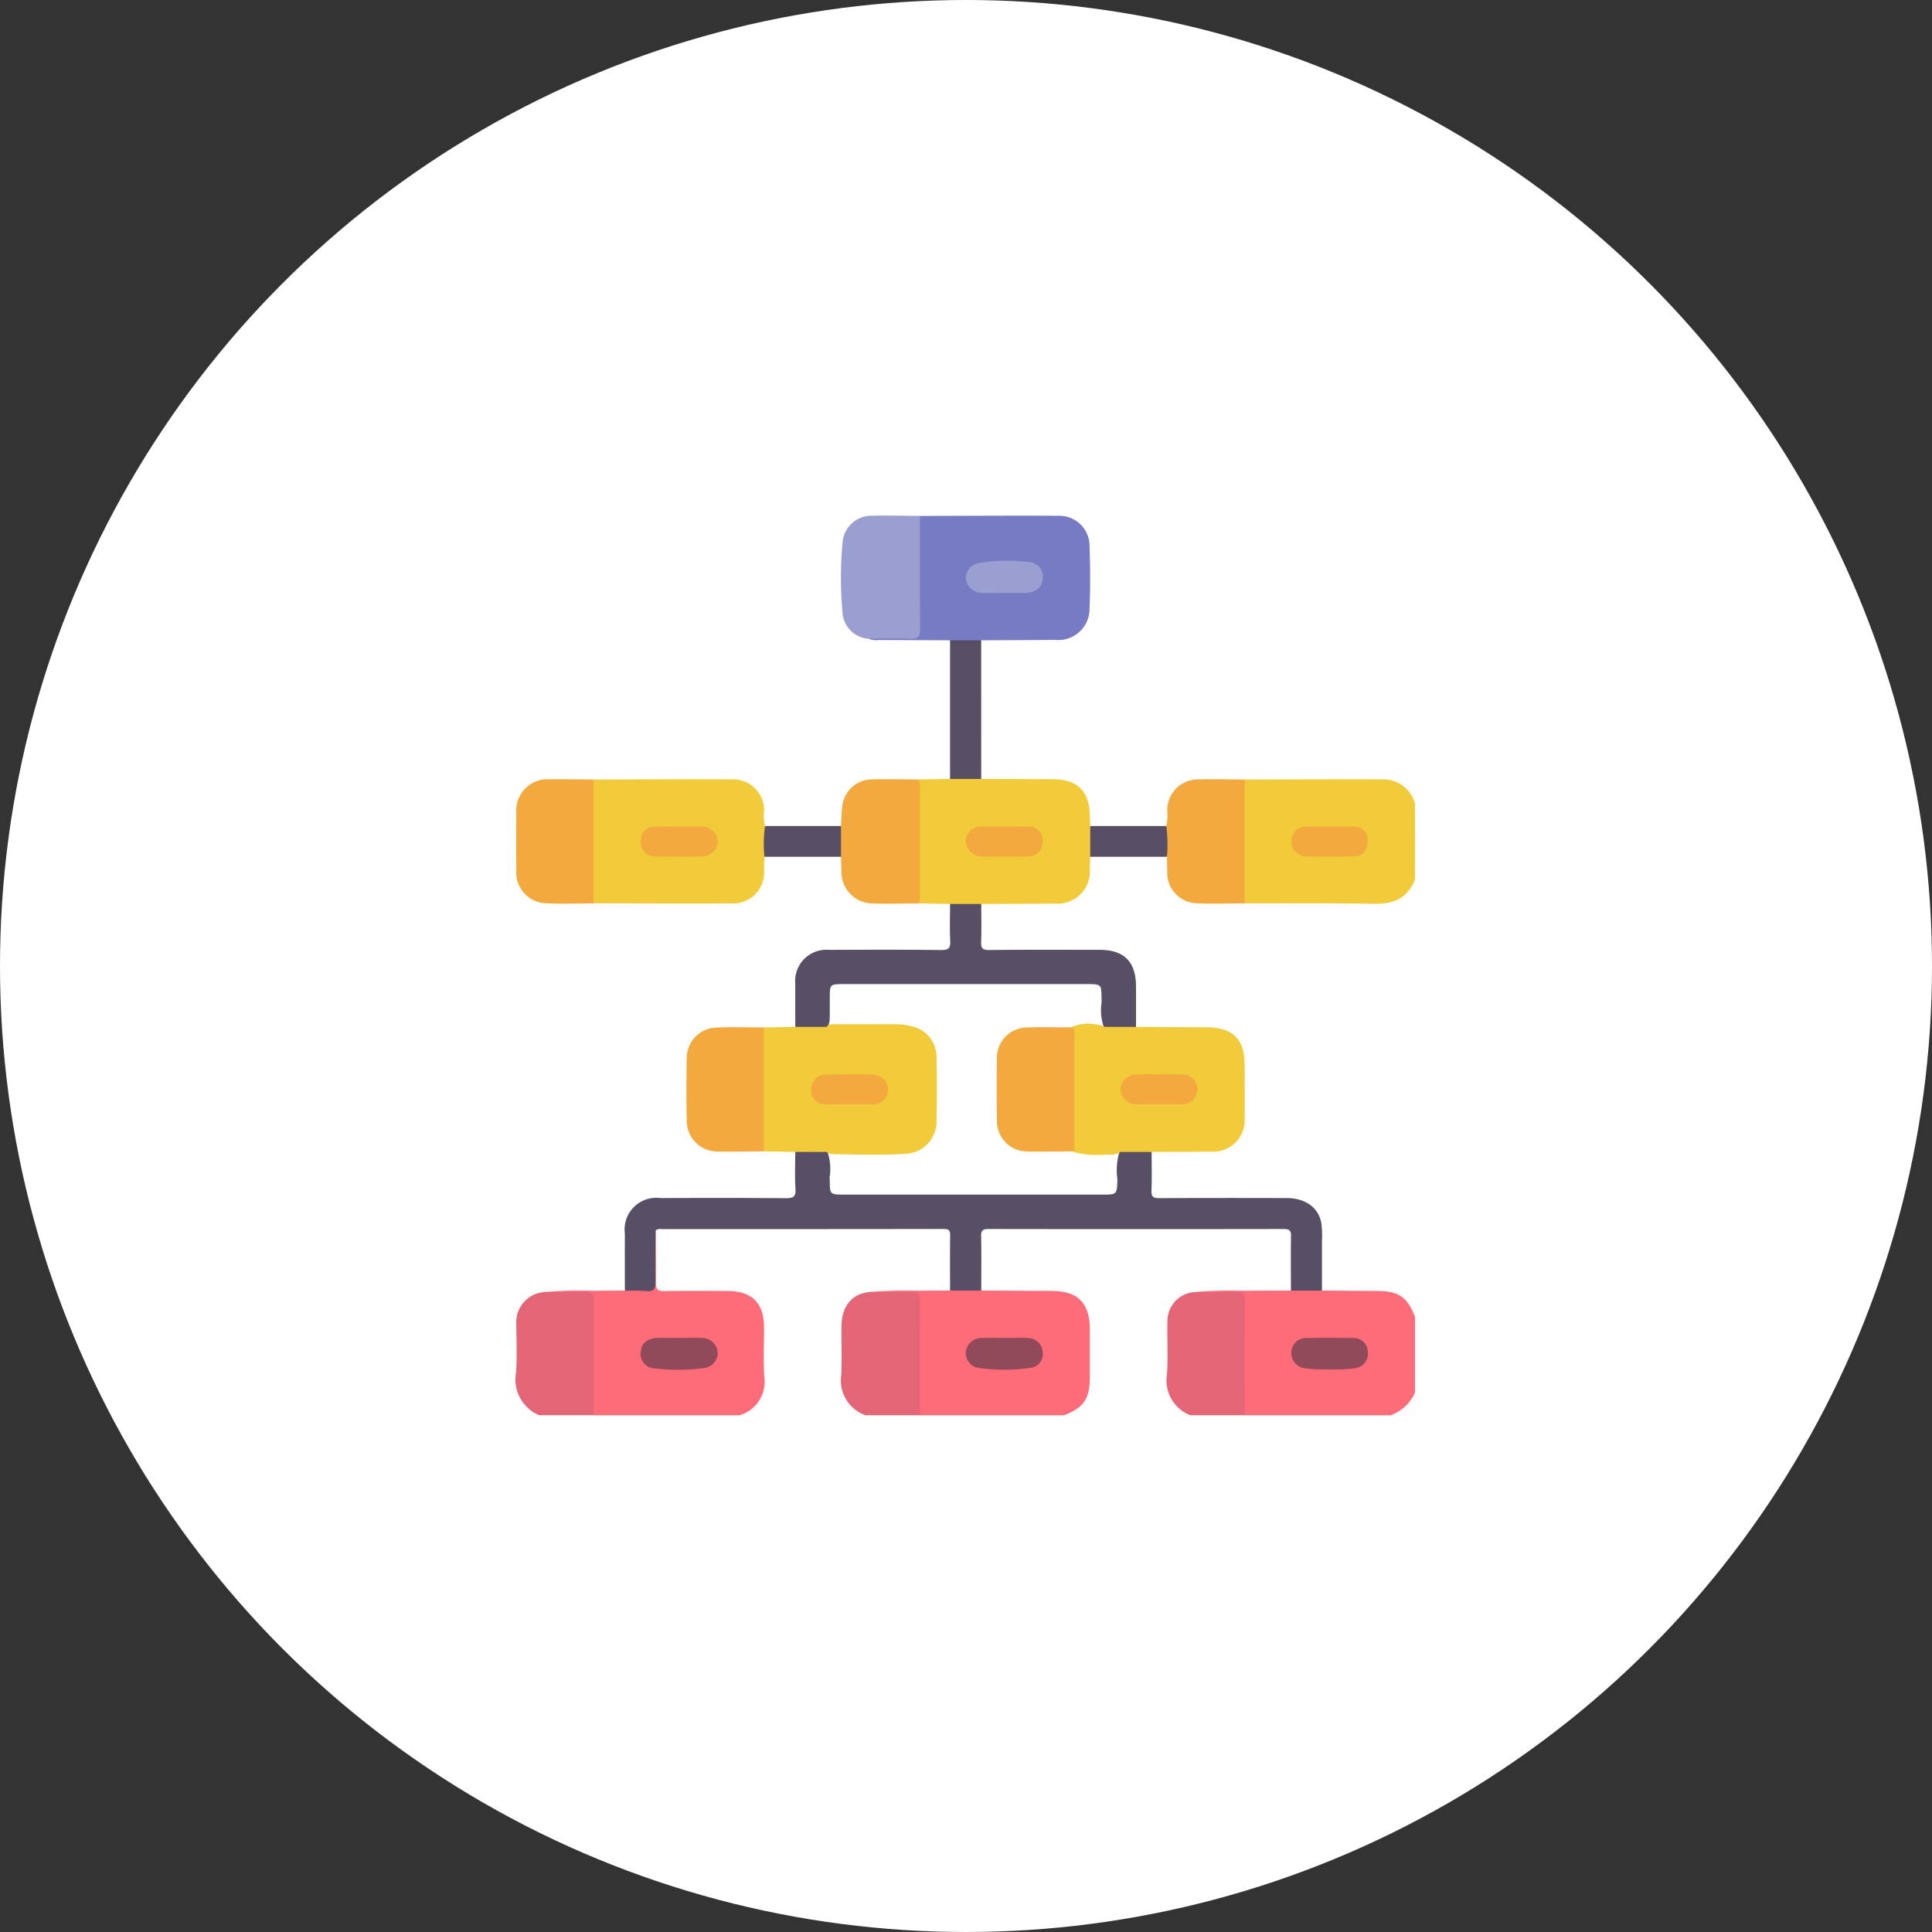 <svg xmlns="http://www.w3.org/2000/svg" width="171.06" height="171.06" viewBox="0 0 171.06 171.06">
  <rect x="0" y="0" width="171.06" height="171.06" fill="#333333" stroke="none"/>
  <g id="Grupo_124196" data-name="Grupo 124196" transform="translate(-8950.646 10922.996)">
    <g id="Grupo_123842" data-name="Grupo 123842" transform="translate(8615 -12073.023)">
      <circle id="Elipse_6004" data-name="Elipse 6004" cx="85.53" cy="85.53" r="85.53" transform="translate(335.646 1150.027)" fill="#fff"/>
      <g id="Grupo_123463" data-name="Grupo 123463" transform="translate(-374.833 859.79)" opacity="0.86">
        <path id="Trazado_167058" data-name="Trazado 167058" d="M778.835,660.133c.013,1.55.054,3.1.025,4.651-.011.592.179.743.748.733,1.86-.033,3.72-.017,5.58-.011,2.183.007,3.239,1.059,3.244,3.225,0,1.448-.06,2.9.016,4.344a3.071,3.071,0,0,1-2.214,3.438h-12.9a1.655,1.655,0,0,1-.246-1.184c-.006-2.791,0-5.582-.005-8.373,0-1.046-.04-1.077-1.1-1.083-.7,0-1.394.01-2.091-.007a1.142,1.142,0,0,1-.937-.26,36.15,36.15,0,0,1,4.377-.113c.925-.021,1.85-.016,2.775-.022.505-.381,1.095-.227,1.649-.232s.784-.236.779-.791c-.011-1.11-.016-2.22,0-3.33C778.55,660.77,778.461,660.377,778.835,660.133Z" transform="translate(-10.305 -260.966)" fill="#fe5364"/>
        <path id="Trazado_167059" data-name="Trazado 167059" d="M1064.4,686.415a35.907,35.907,0,0,1,4.38-.107c1.363-.024,2.726-.018,4.089-.025a3.414,3.414,0,0,1,2.75,0c1.6.012,3.192.028,4.789.034,2,.007,2.751.5,3.447,2.3v6.69a2.4,2.4,0,0,1-2.176,2.022h-12.9a1.658,1.658,0,0,1-.246-1.185c-.006-2.793,0-5.586,0-8.378,0-1.043-.037-1.071-1.1-1.077-.7,0-1.4.01-2.092-.007C1065.008,686.67,1064.657,686.706,1064.4,686.415Z" transform="translate(-248.093 -281.78)" fill="#fe5364"/>
        <path id="Trazado_167060" data-name="Trazado 167060" d="M1100.88,464.376c-.636,1.664-1.892,2.2-3.6,2.166-3.825-.066-7.651-.034-11.477-.042a1.319,1.319,0,0,1-.244-1.024q-.012-4.457,0-8.913a1.323,1.323,0,0,1,.245-1.025c4.1-.007,8.206-.028,12.309-.016a2.9,2.9,0,0,1,2.769,2.164Z" transform="translate(-265.114 -96.282)" fill="#efc319"/>
        <path id="Trazado_167061" data-name="Trazado 167061" d="M917.016,686.421a38.661,38.661,0,0,1,4.286-.107c.921-.02,1.843-.014,2.764-.02a3.475,3.475,0,0,1,2.763,0c2.069.012,4.138.026,6.207.034,2.355.009,3.4,1.057,3.406,3.42q0,2.1,0,4.2c0,1.933-.526,2.708-2.293,3.393H921.406a1.661,1.661,0,0,1-.246-1.187c-.006-2.719,0-5.437,0-8.155,0-1.3,0-1.3-1.266-1.3-.647,0-1.293.011-1.94-.006C917.619,686.681,917.267,686.719,917.016,686.421Z" transform="translate(-129.468 -281.792)" fill="#fe5364"/>
        <path id="Trazado_167062" data-name="Trazado 167062" d="M906.356,688.122c1.189.008,2.378.05,3.565.011.633-.021.843.156.837.816-.031,3.363-.013,6.726-.013,10.089h-4.818a3.273,3.273,0,0,1-2.15-3.6c.063-1.441,0-2.887.018-4.33C903.824,689.324,904.78,688.228,906.356,688.122Z" transform="translate(-118.809 -283.493)" fill="#de4d60"/>
        <path id="Trazado_167063" data-name="Trazado 167063" d="M1054.019,688.15c1.188.006,2.377.047,3.564.005.641-.023.836.17.83.822-.031,3.361-.014,6.723-.014,10.084h-4.818a3.316,3.316,0,0,1-2.065-3.667c.1-1.547,0-3.106.037-4.659A2.572,2.572,0,0,1,1054.019,688.15Z" transform="translate(-237.709 -283.516)" fill="#de4d60"/>
        <path id="Trazado_167064" data-name="Trazado 167064" d="M758.655,688.161c1.213.005,2.428.039,3.64,0,.58-.017.751.166.747.746-.025,3.386-.012,6.772-.013,10.158h-4.818a3.437,3.437,0,0,1-2.04-3.78c.1-1.471.031-2.954.019-4.431A2.673,2.673,0,0,1,758.655,688.161Z" transform="translate(0 -283.524)" fill="#de4d60"/>
        <path id="Trazado_167065" data-name="Trazado 167065" d="M1152.95,735.72a3.707,3.707,0,0,0,2.176-2.023c0,.674.263,1.612-.074,1.949s-1.273.074-1.947.074Z" transform="translate(-319.36 -320.174)" fill="#fefbfc"/>
        <path id="Trazado_167066" data-name="Trazado 167066" d="M837.151,635.569h-2.763c0-1.631-.016-3.263.008-4.894.007-.448-.133-.559-.568-.558q-12.5.018-24.991.01a.727.727,0,0,0-.519.106c-.012,1.528-.048,3.056-.023,4.582.01.583-.114.859-.762.8s-1.292-.032-1.939-.042c0-1.682-.006-3.363,0-5.045a2.807,2.807,0,0,1,3.157-3.149c3.7-.011,7.392-.019,11.087.012.65.005.911-.108.862-.831-.072-1.082-.019-2.172-.019-3.259a3.766,3.766,0,0,1,2.835-.066,4.71,4.71,0,0,1,.211,2.286c.039,1.616-.112,1.553,1.584,1.553h22.509c1.37,0,1.345,0,1.382-1.368a5.678,5.678,0,0,1,.193-2.449,3.606,3.606,0,0,1,2.84.044c0,1.138.032,2.277-.013,3.414-.022.56.167.676.694.673,3.747-.022,7.494-.018,11.24-.009,1.727,0,2.892.859,3.119,2.3a9.681,9.681,0,0,1,.042,1.472c0,1.474,0,2.949,0,4.423h-2.75c0-1.6-.024-3.21.009-4.814.01-.518-.151-.641-.651-.64q-13.071.022-26.143,0c-.5,0-.654.129-.644.64C837.174,632.358,837.152,633.964,837.151,635.569Z" transform="translate(-39.79 -231.066)" fill="#3d324c"/>
        <path id="Trazado_167067" data-name="Trazado 167067" d="M873.119,577.846h-2.745l-2.788-.05a1.318,1.318,0,0,1-.249-1.025q-.011-4.461,0-8.922a1.3,1.3,0,0,1,.247-1.024l2.79-.05c.895-.457,1.849-.167,2.775-.225,2.067-.025,4.135-.009,6.2-.009a5.3,5.3,0,0,1,1.3.173,2.77,2.77,0,0,1,2.229,2.722c.045,1.888.042,3.777,0,5.665a2.847,2.847,0,0,1-2.678,2.906c-2.165.148-4.339.057-6.51.037A1.186,1.186,0,0,1,873.119,577.846Z" transform="translate(-89.48 -185.616)" fill="#efc319"/>
        <path id="Trazado_167068" data-name="Trazado 167068" d="M790.332,455.528c4.109-.007,8.218-.033,12.327-.013a2.728,2.728,0,0,1,2.774,2.824,3.526,3.526,0,0,0,.086,1.3,5.271,5.271,0,0,1-.054,2.722c-.012.387-.028.774-.034,1.161a2.747,2.747,0,0,1-2.938,2.977c-4.054.027-8.109,0-12.163-.009a1.306,1.306,0,0,1-.246-1.024q-.012-4.46,0-8.919A1.317,1.317,0,0,1,790.332,455.528Z" transform="translate(-27.303 -96.274)" fill="#efc319"/>
        <path id="Trazado_167069" data-name="Trazado 167069" d="M920.8,335.937c4.112-.008,8.225-.038,12.337-.012a2.668,2.668,0,0,1,2.682,2.761c.067,1.81.076,3.627,0,5.436a2.764,2.764,0,0,1-3.073,2.787c-2.172.028-4.344.028-6.516.041a3.468,3.468,0,0,1-2.76,0q-3.142-.013-6.283-.028a1.7,1.7,0,0,1-.912-.107,1.142,1.142,0,0,1,.936-.26c.7-.016,1.393,0,2.089-.006,1.257,0,1.259,0,1.26-1.3,0-2.711,0-5.423,0-8.134A1.58,1.58,0,0,1,920.8,335.937Z" transform="translate(-128.871 -0.019)" fill="#6166bb"/>
        <path id="Trazado_167070" data-name="Trazado 167070" d="M953.554,461.168c-.012.361-.025.721-.035,1.082a2.857,2.857,0,0,1-3.117,3.066c-2.165.019-4.33.024-6.495.035a3.56,3.56,0,0,1-2.763,0l-2.805-.047a1.31,1.31,0,0,1-.1-.681q.005-4.807,0-9.613a1.292,1.292,0,0,1,.1-.681l2.806-.049a3.8,3.8,0,0,1,2.762,0q3.133.014,6.266.026c2.3.006,3.335,1.048,3.35,3.366,0,.257.023.515.035.772A3.316,3.316,0,0,1,953.554,461.168Z" transform="translate(-146.545 -95.077)" fill="#efc319"/>
        <path id="Trazado_167071" data-name="Trazado 167071" d="M896.618,512.082h2.763c0,1.114.033,2.229-.012,3.341-.023.566.113.741.712.735,3.26-.033,6.521-.018,9.781-.015,2.174,0,3.216,1.057,3.219,3.25q0,1.787,0,3.575a3.912,3.912,0,0,1-2.838.044,4.477,4.477,0,0,1-.208-2.211c-.041-1.69.137-1.624-1.594-1.625h-20.9c-.181,0-.363,0-.544,0-.958.016-1.016.071-1.028,1.01-.008.622.01,1.245-.008,1.866-.01.331.024.687-.305.915h-2.742c0-1.269-.007-2.539,0-3.808a2.763,2.763,0,0,1,2.986-3.013c3.313-.014,6.626-.025,9.938.013.661.007.825-.177.793-.814C896.577,514.26,896.618,513.17,896.618,512.082Z" transform="translate(-102.02 -141.807)" fill="#3d324c"/>
        <path id="Trazado_167072" data-name="Trazado 167072" d="M909.328,455.509a1.357,1.357,0,0,1,.144.75q0,4.738,0,9.476a1.268,1.268,0,0,1-.142.749c-1.337,0-2.677.053-4.012,0a2.785,2.785,0,0,1-2.8-2.9c-.023-.411-.027-.823-.04-1.235a3.324,3.324,0,0,1,0-2.723c.037-.59.036-1.186.12-1.769a2.656,2.656,0,0,1,2.635-2.355C906.6,455.465,907.964,455.5,909.328,455.509Z" transform="translate(-117.537 -96.256)" fill="#f19b1f"/>
        <path id="Trazado_167073" data-name="Trazado 167073" d="M910.617,335.918c0,3.354-.015,6.708.017,10.062.006.661-.209.832-.837.812-1.235-.039-2.473,0-3.71,0a2.478,2.478,0,0,1-2.309-2.142,33.382,33.382,0,0,1,0-6.506,2.56,2.56,0,0,1,2.578-2.244C907.773,335.87,909.2,335.911,910.617,335.918Z" transform="translate(-118.685)" fill="#8b8ec8"/>
        <path id="Trazado_167074" data-name="Trazado 167074" d="M1057.553,455.506q0,5.481,0,10.962c-1.389,0-2.782.075-4.167-.005a2.7,2.7,0,0,1-2.692-2.884c-.009-.412-.022-.824-.033-1.236a5.294,5.294,0,0,1-.06-2.721,3.817,3.817,0,0,0,.091-1.378,2.725,2.725,0,0,1,2.684-2.747C1054.767,455.454,1056.16,455.5,1057.553,455.506Z" transform="translate(-236.865 -96.25)" fill="#f19b1f"/>
        <path id="Trazado_167075" data-name="Trazado 167075" d="M763.147,455.518l0,10.967c-1.37,0-2.743.068-4.108-.006a2.733,2.733,0,0,1-2.727-2.961q-.017-2.525,0-5.051a2.773,2.773,0,0,1,2.958-2.971C760.561,455.488,761.854,455.51,763.147,455.518Z" transform="translate(-0.117 -96.264)" fill="#f19b1f"/>
        <path id="Trazado_167076" data-name="Trazado 167076" d="M840.386,568.008q0,5.485,0,10.971c-1.369.006-2.739.047-4.107.01a2.711,2.711,0,0,1-2.713-2.73q-.06-2.754,0-5.51a2.7,2.7,0,0,1,2.714-2.732C837.647,567.945,839.018,568.006,840.386,568.008Z" transform="translate(-62.281 -186.798)" fill="#f19b1f"/>
        <path id="Trazado_167077" data-name="Trazado 167077" d="M955.9,404.739h-2.762q0-6.136,0-12.272h2.76Q955.9,398.6,955.9,404.739Z" transform="translate(-158.542 -45.535)" fill="#3d324c"/>
        <path id="Trazado_167078" data-name="Trazado 167078" d="M1023.467,476.7a11.868,11.868,0,0,1,.06,2.721h-6.787q0-1.362,0-2.723Z" transform="translate(-209.731 -113.325)" fill="#3d324c"/>
        <path id="Trazado_167079" data-name="Trazado 167079" d="M875.5,476.7q0,1.361,0,2.723h-6.784a12.248,12.248,0,0,1,.055-2.722Z" transform="translate(-90.559 -113.327)" fill="#3d324c"/>
        <path id="Trazado_167080" data-name="Trazado 167080" d="M1011.221,566.68h2.742c2.067.011,4.134.026,6.2.032,2.382.007,3.42,1.028,3.421,3.384,0,1.552.011,3.1,0,4.657a2.784,2.784,0,0,1-2.961,2.969c-1.757.019-3.514.02-5.271.029h-2.762a1.6,1.6,0,0,1-1.116.223,8.932,8.932,0,0,1-2.981-.2,1.305,1.305,0,0,1-.219-.886c-.019-3.264.01-6.528-.016-9.791a.876.876,0,0,1,.094-.451A3.946,3.946,0,0,1,1011.221,566.68Z" transform="translate(-202.903 -185.519)" fill="#efc319"/>
        <path id="Trazado_167081" data-name="Trazado 167081" d="M816.219,708.937c.671,0,1.343-.02,2.013.005a1.38,1.38,0,0,1,1.373,1.226,1.348,1.348,0,0,1-1.144,1.427,17.031,17.031,0,0,1-4.393.041,1.284,1.284,0,0,1-1.262-1.537c.078-.737.628-1.154,1.553-1.164.62-.007,1.239,0,1.859,0Z" transform="translate(-45.586 -300.24)" fill="#802d40"/>
        <path id="Trazado_167082" data-name="Trazado 167082" d="M1111.393,711.71a12.7,12.7,0,0,1-2.311-.119,1.349,1.349,0,0,1-1.1-1.384,1.3,1.3,0,0,1,1.309-1.273q2.09-.043,4.181,0a1.227,1.227,0,0,1,1.279,1.19,1.276,1.276,0,0,1-1.052,1.469A12.792,12.792,0,0,1,1111.393,711.71Z" transform="translate(-283.169 -300.226)" fill="#802d40"/>
        <path id="Trazado_167083" data-name="Trazado 167083" d="M1111.414,476.967c.7,0,1.4-.007,2.1,0a1.141,1.141,0,0,1,1.261,1.153c.034.9-.389,1.466-1.2,1.483-1.424.03-2.849.027-4.273,0a1.3,1.3,0,0,1-1.271-1.385,1.264,1.264,0,0,1,1.291-1.251C1110.016,476.959,1110.715,476.967,1111.414,476.967Z" transform="translate(-283.202 -113.543)" fill="#f19b1f"/>
        <path id="Trazado_167084" data-name="Trazado 167084" d="M963.668,708.931c.671,0,1.343-.02,2.013.005a1.348,1.348,0,0,1,1.4,1.27,1.239,1.239,0,0,1-1.159,1.383,15.973,15.973,0,0,1-4.543-.005,1.327,1.327,0,0,1-1.123-1.358,1.388,1.388,0,0,1,1.32-1.284c.7-.035,1.394-.008,2.09-.008Z" transform="translate(-164.271 -300.235)" fill="#802d40"/>
        <path id="Trazado_167086" data-name="Trazado 167086" d="M893.519,592.015c-.7,0-1.4.014-2.1,0a1.21,1.21,0,0,1-1.295-1.32,1.314,1.314,0,0,1,1.323-1.32q2.019-.023,4.039,0a1.42,1.42,0,0,1,1.458,1.316,1.33,1.33,0,0,1-1.486,1.328C894.813,592.019,894.166,592.015,893.519,592.015Z" transform="translate(-107.826 -204.005)" fill="#f19b1f"/>
        <path id="Trazado_167087" data-name="Trazado 167087" d="M816.3,476.954c.671,0,1.341-.007,2.011,0a1.416,1.416,0,0,1,1.377,1.286,1.382,1.382,0,0,1-1.328,1.351q-2.127.04-4.255,0a1.189,1.189,0,0,1-1.233-1.292,1.207,1.207,0,0,1,1.261-1.343C814.854,476.937,815.577,476.954,816.3,476.954Z" transform="translate(-45.647 -113.53)" fill="#f19b1f"/>
        <path id="Trazado_167088" data-name="Trazado 167088" d="M963.576,359.229c-.672,0-1.345.02-2.016-.007a1.471,1.471,0,0,1-1.338-1.194,1.415,1.415,0,0,1,1.114-1.446,15.822,15.822,0,0,1,4.318-.1,1.329,1.329,0,0,1,1.4,1.447c-.061.855-.63,1.294-1.691,1.3C964.766,359.232,964.171,359.23,963.576,359.229Z" transform="translate(-164.237 -16.494)" fill="#8b8ec8"/>
        <path id="Trazado_167089" data-name="Trazado 167089" d="M963.671,476.96c.7,0,1.393-.013,2.089,0a1.237,1.237,0,0,1,1.306,1.311,1.312,1.312,0,0,1-1.306,1.328q-2.05.025-4.1,0a1.434,1.434,0,0,1-1.428-1.338,1.342,1.342,0,0,1,1.428-1.3C962.33,476.954,963,476.96,963.671,476.96Z" transform="translate(-164.25 -113.536)" fill="#f19b1f"/>
        <path id="Trazado_167090" data-name="Trazado 167090" d="M981.193,578.967c-1.393.007-2.788.051-4.18.011a2.677,2.677,0,0,1-2.679-2.74c-.033-1.783-.027-3.566-.006-5.349A2.7,2.7,0,0,1,977.106,568c1.313-.06,2.631-.01,3.947-.008a1.494,1.494,0,0,1,.142.9Q981.195,573.93,981.193,578.967Z" transform="translate(-175.582 -186.789)" fill="#f19b1f"/>
        <path id="Trazado_167091" data-name="Trazado 167091" d="M1033.745,591.994c-.645,0-1.289.006-1.934,0a1.416,1.416,0,0,1-1.386-1.276,1.378,1.378,0,0,1,1.316-1.36c1.444-.028,2.889-.031,4.332,0a1.322,1.322,0,0,1-.008,2.626c-.772.033-1.547.007-2.32.007Z" transform="translate(-220.744 -203.984)" fill="#f19b1f"/>
      </g>
    </g>
  </g>
</svg>
